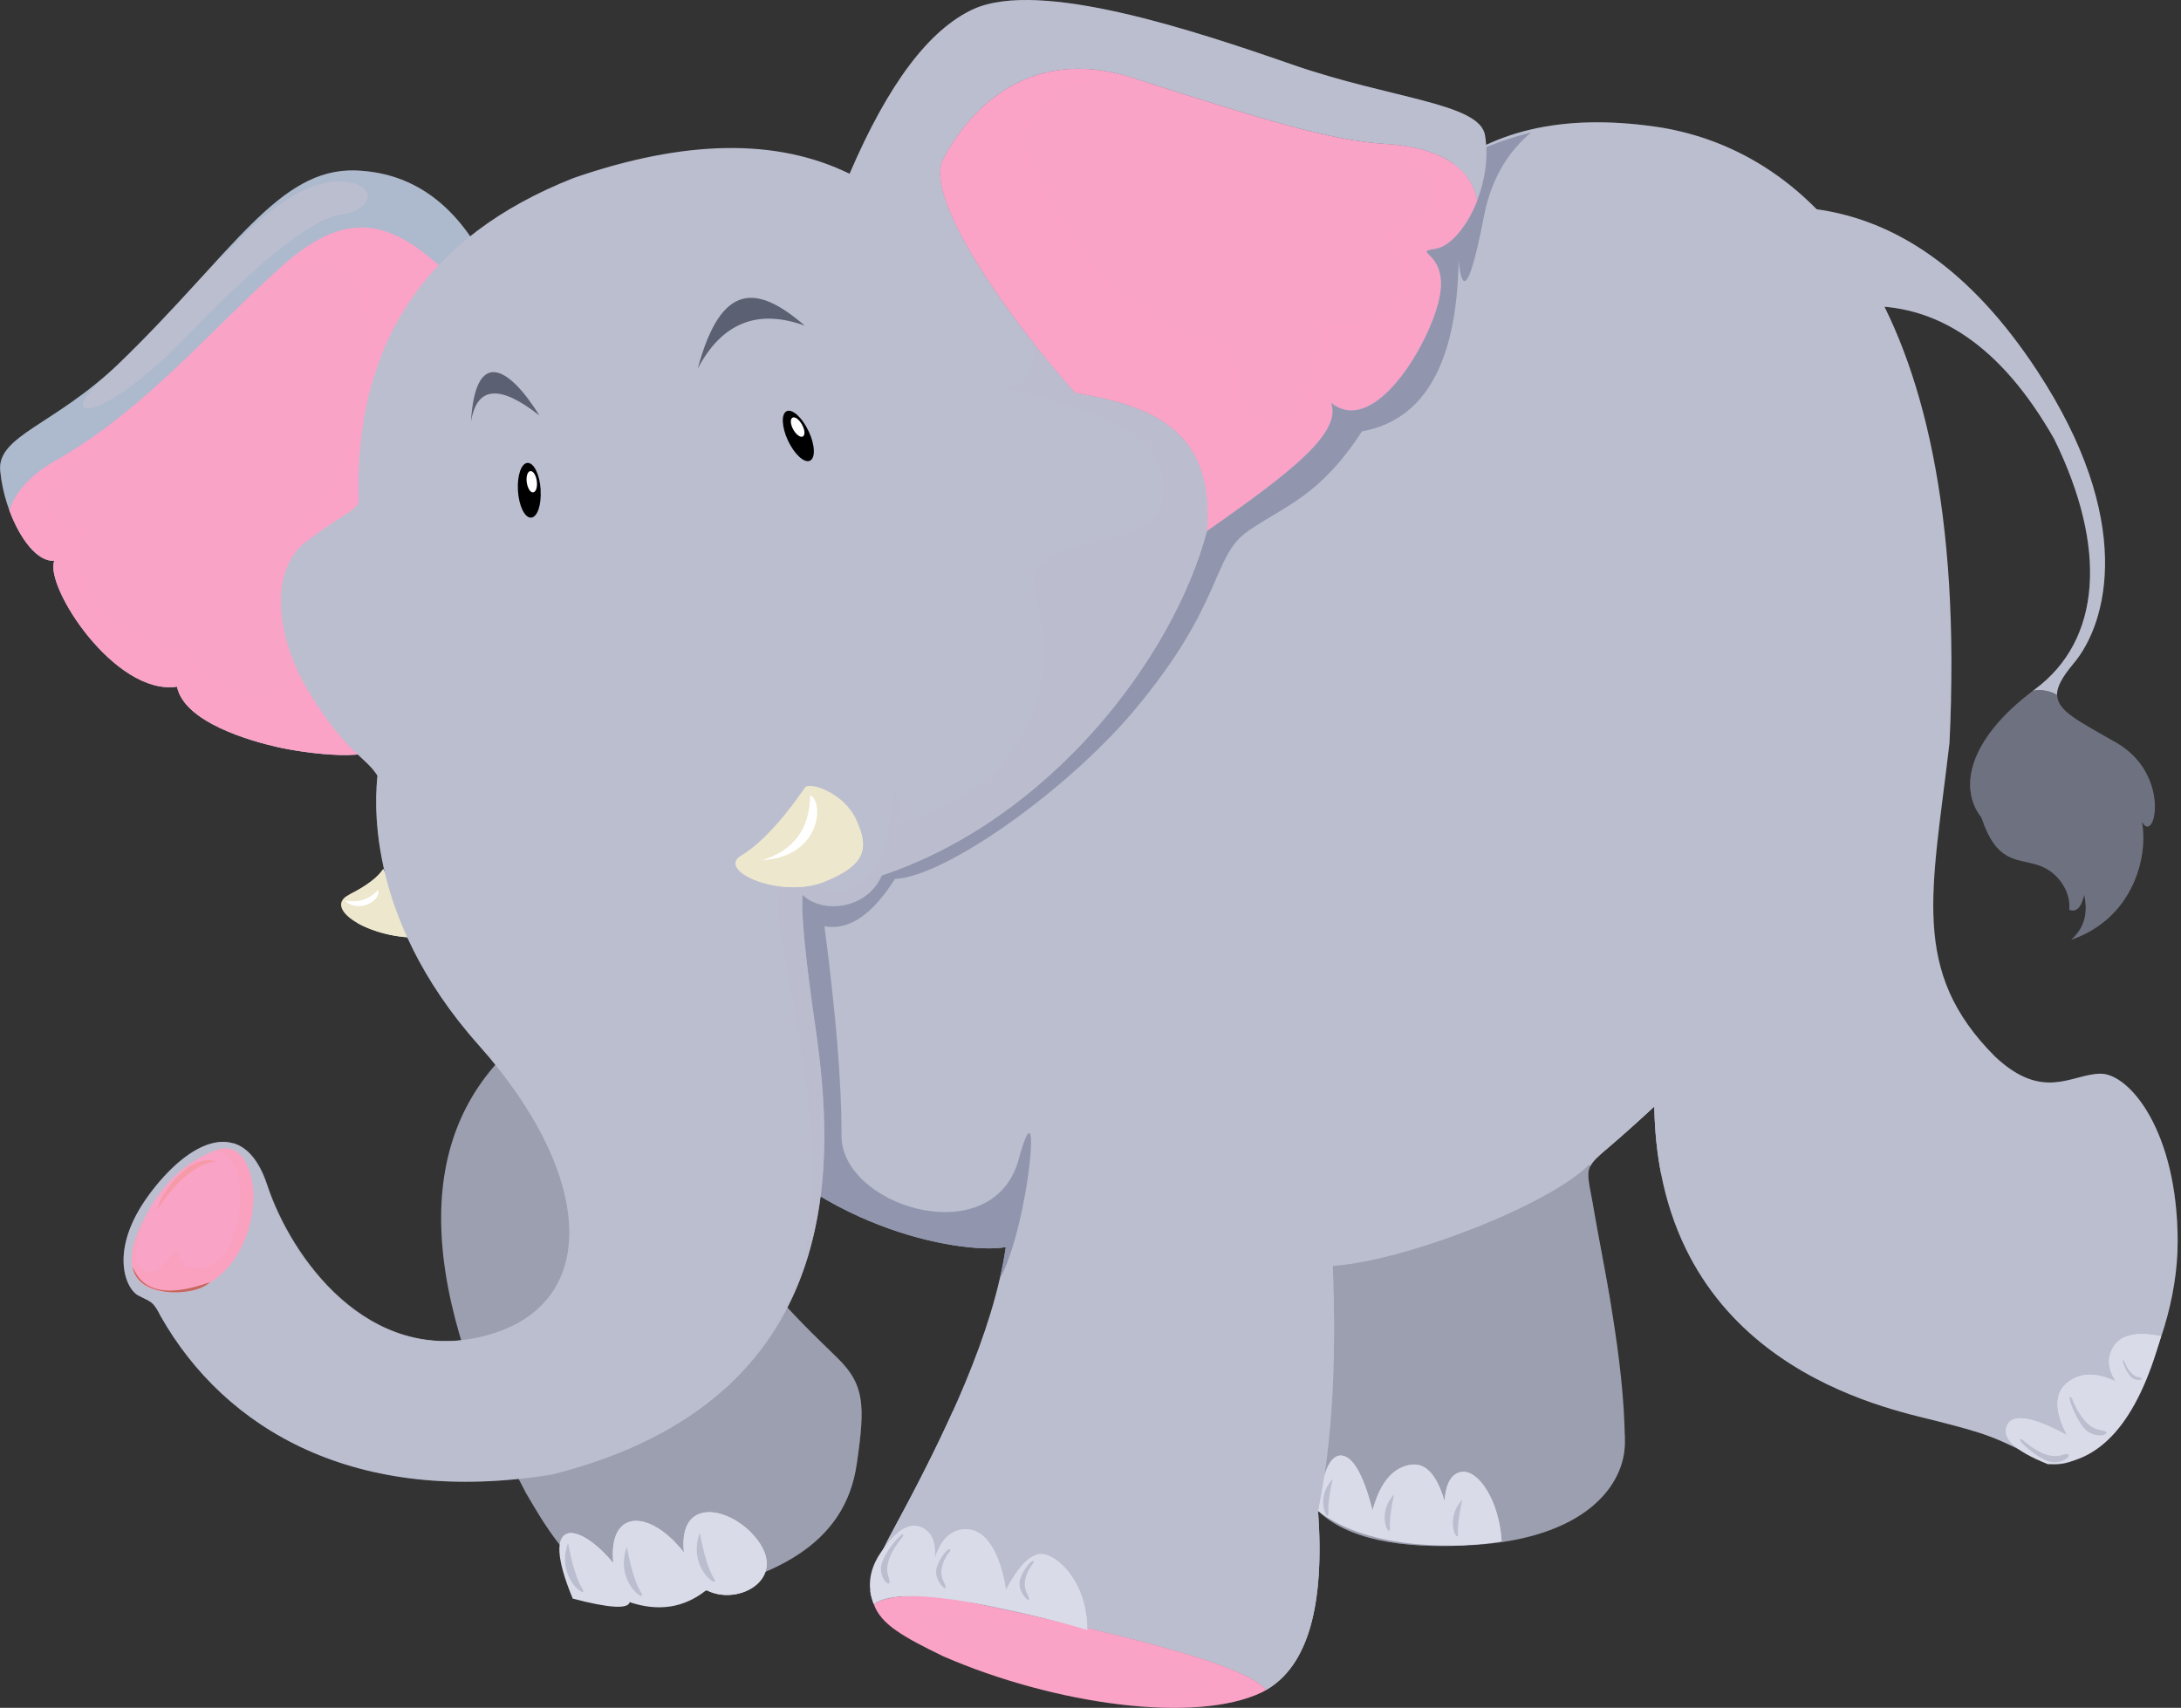 <svg width="83" height="65" viewBox="0 0 83 65" fill="none" xmlns="http://www.w3.org/2000/svg">
<rect x="0" y="0" width="83" height="65" fill="#333333" stroke="none"/>
<path d="M77.369 26.292C77.395 26.272 77.418 26.253 77.444 26.233C79.969 24.358 80.213 20.858 78.175 16.708C76.167 13.178 73.697 11.498 70.765 11.66L68.731 7.916C72.098 8.241 75.026 10.305 77.522 14.104C81.269 19.805 80.21 23.711 78.906 25.258C78.471 25.775 78.273 26.146 78.279 26.458C77.99 26.282 77.675 26.243 77.363 26.295L77.369 26.292Z" fill="#BBBECF"/>
<g style="mix-blend-mode:multiply" opacity="0.5">
<g style="mix-blend-mode:multiply" opacity="0.5">
<path d="M79.823 23.487C79.595 24.244 79.264 24.836 78.91 25.258C78.474 25.775 78.276 26.146 78.282 26.458C77.993 26.282 77.678 26.243 77.366 26.295C77.392 26.276 77.415 26.256 77.441 26.237C79.966 24.361 80.21 20.861 78.172 16.711C76.163 13.181 73.693 11.501 70.762 11.664L68.727 7.92C69.163 7.962 69.715 8.098 70.388 8.329C70.33 8.44 70.343 8.589 70.469 8.8C71.08 9.831 71.727 10.633 73.063 11.319C74.399 12.008 79.667 15.138 79.829 21.488C79.774 22.506 79.716 23.273 79.82 23.49L79.823 23.487Z" fill="#BBBECF"/>
</g>
</g>
<path d="M81.516 31.284C81.76 32.584 81.191 34.947 78.829 35.762C79.316 35.327 79.478 34.758 79.316 34.053C79.206 34.54 79.017 34.729 78.747 34.622C78.829 33.968 78.341 33.156 77.525 32.912C76.713 32.665 75.978 32.831 75.409 31.118C74.522 29.994 74.915 28.144 77.369 26.292C77.681 26.24 77.996 26.279 78.286 26.454C78.299 27.075 79.131 27.455 80.538 28.268C82.657 29.49 82.004 32.178 81.516 31.281V31.284Z" fill="#6E717F"/>
<g style="mix-blend-mode:multiply" opacity="0.5">
<path d="M81.549 32.093C81.555 32.022 81.558 31.963 81.565 31.911C81.555 33.24 80.843 35.067 78.825 35.762C79.313 35.327 79.475 34.758 79.313 34.053C79.202 34.54 79.014 34.729 78.744 34.622C78.825 33.968 78.338 33.156 77.522 32.912C76.709 32.665 75.975 32.831 75.406 31.118C74.519 29.994 74.912 28.144 77.366 26.292C77.678 26.24 77.993 26.279 78.282 26.454C78.295 27.075 79.127 27.455 80.535 28.268C81.064 28.573 81.422 28.97 81.649 29.376C81.211 28.843 80.609 28.252 79.95 27.982C78.604 27.436 78.422 27.546 78.169 27.111C77.915 26.672 76.933 27.511 76.859 28.635C77.005 29.691 76.531 28.892 76.677 27.982C76.823 27.072 75.296 28.781 75.478 30.202C75.695 31.001 75.838 30.237 76.131 29.909C76.423 29.581 75.877 31.983 77.587 32.272C78.858 32.529 78.968 33.218 78.968 33.653C78.968 34.089 79.589 33.182 79.222 32.272C78.858 31.362 80.057 32.815 79.878 34.053C79.699 35.291 81.477 33.764 81.549 32.09V32.093Z" fill="#6E717F"/>
</g>
<g style="mix-blend-mode:screen">
<path d="M81.825 31.063C81.672 30.504 81.406 30.198 81.025 30.143C81.594 31.118 81.513 32.425 80.7 32.75C81.636 31.271 81.103 29.714 79.108 28.079C80.915 28.801 81.818 29.799 81.825 31.066V31.063Z" fill="#6E717F"/>
</g>
<g style="mix-blend-mode:screen">
<path d="M72.913 10.152C75.754 11.79 77.792 14.147 79.02 17.218C78.214 14.491 75.487 11.036 72.913 10.152Z" fill="#BBBECF"/>
</g>
<path d="M60.453 44.339C60.475 44.349 60.498 44.355 60.524 44.365C60.342 44.706 60.495 45.074 60.674 46.166C60.947 47.804 61.834 51.765 61.834 54.905C61.834 56.478 60.401 58.526 56.098 58.798C53.231 58.98 51.249 58.548 50.157 57.502C50.677 55.032 50.862 51.925 50.716 48.177C53.384 48.012 58.893 45.896 60.453 44.339Z" fill="#9C9FAF"/>
<g style="mix-blend-mode:multiply" opacity="0.7">
<g style="mix-blend-mode:multiply" opacity="0.7">
<path d="M61.834 54.554C61.837 54.674 61.837 54.791 61.837 54.908C61.837 56.481 60.404 58.529 56.101 58.802C53.234 58.984 51.252 58.551 50.16 57.505C50.68 55.035 50.865 51.928 50.719 48.181C53.387 48.015 58.896 45.899 60.456 44.342C60.479 44.352 60.502 44.359 60.528 44.368C60.346 44.71 60.498 45.077 60.677 46.169C60.81 46.968 61.09 48.317 61.34 49.858C60.911 48.385 59.936 46.617 57.785 47.397C54.291 48.658 52.643 49.338 52.448 51.957C52.256 54.577 52.838 54.964 54.291 54.577C55.747 54.19 54.97 55.256 56.426 54.967C57.882 54.678 57.976 55.743 58.074 56.712C58.168 57.648 61.506 56.956 61.831 54.56L61.834 54.554Z" fill="#9C9FAF"/>
</g>
</g>
<path d="M25.931 44.177C28.265 48.411 30.927 50.745 31.901 51.72C32.88 52.698 32.932 53.459 32.607 55.682C32.171 58.886 29.295 60.079 25.983 60.729C22.671 61.379 21.095 58.665 20.013 56.819C15.921 49.074 15.723 43.449 19.415 39.939C20.881 39.019 23.594 39.939 25.928 44.173L25.931 44.177Z" fill="#9C9FAF"/>
<g style="mix-blend-mode:multiply" opacity="0.7">
<g style="mix-blend-mode:multiply" opacity="0.7">
<path d="M32.61 55.682C32.175 58.886 29.299 60.079 25.987 60.729C23.14 61.288 21.576 59.358 20.501 57.632C21.261 56.858 22.769 58.051 23.543 57.417C24.436 56.683 25.74 58.067 25.987 57.417C26.23 56.764 27.209 56.033 28.106 56.845C28.999 57.661 29.981 58.639 30.712 57.58C31.443 56.52 31.528 54.73 25.096 50.904C18.661 47.079 20.208 42.519 18.824 43.088C17.901 43.468 17.413 45.529 17.361 49.276L17.338 49.279C16.653 45.028 17.348 41.915 19.425 39.939C20.891 39.019 23.604 39.939 25.938 44.173C28.271 48.408 30.933 50.742 31.908 51.717C32.886 52.695 32.938 53.456 32.613 55.678L32.61 55.682Z" fill="#9C9FAF"/>
</g>
</g>
<path d="M82.872 47.271C82.872 51.502 79.875 56.446 77.785 55.639C75.91 54.674 75.592 54.567 73.716 54.086C71.841 53.605 63.118 51.967 62.956 42.113C62.302 42.721 61.681 43.276 61.09 43.777C60.794 44.027 60.619 44.193 60.528 44.365C60.505 44.355 60.482 44.349 60.456 44.339C58.9 45.896 53.391 48.012 50.719 48.178C50.869 51.925 50.68 55.032 50.16 57.502C50.42 61.139 49.761 63.41 48.181 64.32C47.294 63.228 41.619 61.993 37.277 61.054C35.002 60.563 33.835 60.706 33.254 61.044C33.039 60.404 33.26 59.569 33.978 58.253C36.094 54.362 37.804 50.67 38.278 47.462C36.913 47.736 31.359 46.998 27.615 42.438C23.867 37.878 27.452 31.446 32.906 28.921C36.543 27.238 43.79 19.857 54.645 6.775C56.673 4.965 59.459 4.315 63.004 4.822C68.325 5.583 75.055 10.682 74.188 28.271C73.534 33.92 72.667 36.958 75.923 40.215C77.769 41.95 78.855 40.865 79.943 40.865C81.029 40.865 82.872 43.036 82.872 47.271Z" fill="#BBBECF"/>
<g style="mix-blend-mode:multiply" opacity="0.5">
<g style="mix-blend-mode:multiply" opacity="0.5">
<path d="M82.872 47.271C82.872 51.502 79.875 56.446 77.785 55.639C75.91 54.674 75.592 54.567 73.716 54.086C71.841 53.605 63.118 51.967 62.956 42.113C62.302 42.721 61.681 43.276 61.09 43.777C60.794 44.027 60.619 44.193 60.528 44.365C60.505 44.355 60.482 44.349 60.456 44.339C58.9 45.896 53.391 48.012 50.719 48.178C50.869 51.925 50.68 55.032 50.16 57.502C50.42 61.139 49.761 63.41 48.181 64.32C47.294 63.228 41.619 61.993 37.277 61.054C35.002 60.563 33.835 60.706 33.254 61.044C33.039 60.404 33.26 59.569 33.978 58.253C36.094 54.362 37.804 50.67 38.278 47.462C36.913 47.736 31.359 46.998 27.615 42.438C23.867 37.878 27.452 31.446 32.906 28.921C36.543 27.238 43.79 19.857 54.645 6.775C56.673 4.965 59.459 4.315 63.004 4.822C63.271 4.861 63.537 4.907 63.807 4.968C63.687 4.955 63.563 4.942 63.437 4.929C60.18 4.604 56.923 6.558 56.163 12.746C55.406 18.934 51.821 20.127 48.889 21.648C45.958 23.169 44.222 30.66 36.406 34.024C32.714 35.655 31.921 38.31 33.039 41.19C34.56 45.096 38.359 46.075 38.577 41.84C38.795 37.608 40.098 39.126 39.663 44.011C39.12 48.028 38.142 49.546 39.88 49.656C41.398 49.764 40.313 50.742 39.227 50.524C38.249 50.306 38.142 52.37 36.842 55.084C35.538 57.365 39.338 56.93 41.401 58.994C43.465 61.054 44.333 61.707 46.397 61.815C48.457 61.922 50.632 49.546 48.568 39.126C48.022 36.52 49.761 39.669 50.303 41.408C50.846 43.143 51.282 40.429 51.61 39.019C51.935 37.608 52.695 38.908 51.935 42.386C51.174 45.857 70.827 39.997 68.981 19.912C68.331 16.763 73.216 25.232 69.742 33.699C66.596 41.515 63.879 43.14 65.614 46.507C67.353 49.874 68.763 48.353 69.417 47.921C70.067 47.485 70.609 47.921 69.634 49.442C68.656 50.963 72.673 53.023 75.172 52.809C77.668 52.591 80.707 50.095 80.489 46.078C80.275 42.061 78.861 42.929 76.801 43.039C74.737 43.147 70.83 39.783 72.673 33.266C73.427 30.611 73.928 28.479 74.253 26.571C74.24 27.127 74.22 27.693 74.194 28.271C73.541 33.92 72.673 36.958 75.93 40.215C77.776 41.95 78.861 40.865 79.95 40.865C81.035 40.865 82.878 43.036 82.878 47.271H82.872Z" fill="#BBBECF"/>
</g>
</g>
<g style="mix-blend-mode:multiply" opacity="0.7">
<path d="M38.298 48.132C38.223 48.33 38.132 48.515 38.041 48.691C38.138 48.272 38.216 47.865 38.278 47.462C36.913 47.735 31.359 46.998 27.615 42.438C23.867 37.878 27.452 31.446 32.906 28.921C36.543 27.238 43.79 19.857 54.645 6.775C55.497 6.015 56.706 5.436 58.269 5.04C57.495 5.687 56.777 6.678 56.481 8.196C55.978 10.792 55.653 11.368 55.51 9.925C55.438 13.822 54.21 15.986 51.831 16.418C50.206 18.908 48.909 19.233 47.502 20.208C46.094 21.18 46.608 22.928 43.173 27.026C40.625 30.065 35.974 33.374 34.056 33.452C33.192 34.823 32.298 35.424 31.375 35.252C31.811 38.57 32.025 41.206 32.025 43.153C31.915 45.86 37.651 47.7 38.736 44.235C39.601 40.988 39.276 45.642 38.301 48.132H38.298Z" fill="#7F85A0"/>
</g>
<path d="M77.935 55.727C76.59 55.188 76.089 54.668 76.427 54.167C76.697 53.81 77.441 53.959 78.663 54.626C78.179 53.693 78.179 53.03 78.663 52.633C79.147 52.237 79.765 52.221 80.519 52.578C80.194 52.078 80.178 51.619 80.464 51.207C80.753 50.794 81.344 50.677 82.238 50.856C81.341 54.122 79.908 55.747 77.932 55.727H77.935Z" fill="#D9DBE8"/>
<path d="M15.645 35.681C13.854 35.6 12.307 34.544 13.282 34.053C13.935 33.728 14.368 33.4 14.585 33.075C14.914 33.728 15.265 34.596 15.645 35.681Z" fill="#EDE7CD"/>
<g style="mix-blend-mode:multiply">
<g style="mix-blend-mode:multiply">
<path d="M15.645 35.681C14.836 35.645 14.075 35.408 13.575 35.112C14.956 35.554 14.953 34.703 14.628 34.053C14.303 33.4 14.18 34.011 13.283 34.053C13.936 33.728 14.368 33.4 14.586 33.075C14.914 33.728 15.265 34.596 15.645 35.681Z" fill="#EDE7CD"/>
</g>
</g>
<path d="M13.114 34.274C13.624 34.368 14.046 34.235 14.384 33.877C14.524 34.274 13.65 34.781 13.114 34.274Z" fill="white"/>
<path d="M14.517 28.183C14.566 29.093 11.527 28.654 10.555 28.43C9.58 28.209 7.016 27.504 6.736 26.133C4.37 26.487 1.67 22.291 2.069 21.335C1.172 21.43 0.165 19.593 0.009 17.92C-0.118 16.577 2.069 16.184 4.5 13.857C8.865 9.642 10.591 6.372 13.558 6.489C15.534 6.567 17.098 7.588 18.251 9.554C16.113 19.493 14.868 25.703 14.52 28.183H14.517Z" fill="#BBBECF"/>
<g style="mix-blend-mode:multiply" opacity="0.5">
<g style="mix-blend-mode:multiply" opacity="0.5">
<path d="M0.005 17.92C-0.112 16.704 1.676 16.265 3.821 14.465C3.772 14.523 3.72 14.582 3.665 14.64C2.157 16.174 4.123 15.918 7.178 12.733C10.233 9.551 12.092 8.254 13.012 8.16C13.928 8.066 14.491 7.234 13.399 6.961C12.099 6.655 10.451 7.598 8.452 9.788L8.384 9.769C10.275 7.718 11.663 6.415 13.555 6.489C15.531 6.567 17.094 7.588 18.248 9.554C16.109 19.493 14.864 25.703 14.517 28.183C14.566 29.093 11.527 28.654 10.555 28.43C9.58 28.209 7.016 27.504 6.736 26.133C4.37 26.487 1.669 22.291 2.069 21.335C1.172 21.43 0.165 19.593 0.009 17.92H0.005Z" fill="#83ABC6"/>
</g>
</g>
<path d="M2.073 17.556C5.502 15.616 7.93 12.635 10.708 10.149C13.468 7.679 15.245 8.433 17.881 11.273C17.023 15.3 14.93 25.242 14.517 28.186C14.566 29.096 11.527 28.658 10.556 28.433C9.581 28.212 7.016 27.507 6.737 26.136C4.371 26.49 1.67 22.294 2.07 21.339C1.443 21.404 0.76 20.523 0.354 19.415C0.581 18.768 1.092 18.115 2.073 17.559V17.556Z" fill="#F9A3C6"/>
<g style="mix-blend-mode:multiply" opacity="0.5">
<g style="mix-blend-mode:multiply" opacity="0.5">
<path d="M0.354 19.412C0.581 18.765 1.092 18.111 2.073 17.556C3.659 16.662 5.027 15.537 6.321 14.348C6.305 14.377 6.288 14.406 6.269 14.432C4.884 16.63 1.55 17.796 1.92 19.125C2.167 20.013 2.71 20.276 3.558 19.915C3.175 20.276 3.097 21.014 3.328 22.132C3.675 23.805 6.633 25.141 7.325 24.592C7.819 27.143 11.986 27.208 11.462 24.508C10.936 21.803 10.413 21.339 11.592 19.87C12.772 18.398 13.887 16.373 13.89 13.11C13.897 9.551 12.45 9.554 10.292 10.545C10.283 10.552 10.273 10.555 10.26 10.562C10.409 10.422 10.562 10.285 10.712 10.149C13.471 7.679 15.249 8.433 17.884 11.273C17.026 15.3 14.933 25.242 14.521 28.186C14.569 29.096 11.531 28.658 10.559 28.433C9.584 28.212 7.02 27.507 6.74 26.136C4.374 26.49 1.673 22.294 2.073 21.339C1.446 21.404 0.763 20.523 0.357 19.415L0.354 19.412Z" fill="#F9A3C6"/>
</g>
</g>
<g style="mix-blend-mode:screen">
<path d="M12.134 7.627C10.669 8.192 9.047 9.577 7.272 11.78C6.141 13.168 6.567 11.407 9.226 9.135C11.884 6.866 13.331 6.853 12.134 7.63V7.627Z" fill="#BBBECF"/>
</g>
<path d="M56.218 7.633C55.835 8.621 55.201 9.369 54.645 9.463C53.67 9.626 55.051 9.545 54.808 11.173C54.564 12.804 52.364 16.711 50.654 15.326C51.06 16.467 49.188 17.933 45.929 20.211C46.208 16.571 44.144 15.476 40.92 14.959C39.052 12.899 35.054 7.676 35.893 6.064C36.728 4.452 38.957 1.637 43.111 2.966C48.139 4.578 50.657 5.355 52.718 5.479C54.414 5.586 55.926 6.135 56.215 7.633H56.218Z" fill="#83ABC6"/>
<path d="M56.218 7.633C55.929 6.135 54.418 5.586 52.721 5.479C50.661 5.352 48.142 4.578 43.114 2.966C38.961 1.634 36.731 4.448 35.896 6.064C35.057 7.676 39.055 12.899 40.924 14.959C44.148 15.476 46.211 16.571 45.932 20.211C44.632 25.096 39.91 31.203 33.556 33.318C32.987 34.622 31.278 34.784 30.543 34.053C30.475 34.696 30.637 36.38 31.031 39.1C31.765 44.148 32.334 53.267 21.014 56.117C13.526 57.336 8.557 54.408 6.113 50.092C5.82 49.5 5.736 49.556 5.258 49.302C4.777 49.048 4.133 47.583 5.651 45.499C7.172 43.416 9.255 42.373 10.159 45.106C11.059 47.84 13.984 51.99 18.433 50.852C22.886 49.712 22.668 44.772 18.219 39.779C13.767 34.784 14.309 30.172 14.364 29.519C13.877 28.762 13.224 28.707 11.813 26.425C10.403 24.147 10.292 21.648 11.651 20.617C13.009 19.584 13.533 19.447 13.649 19.109C13.458 13.113 16.181 9.002 21.826 6.775C26.061 5.31 29.562 5.254 32.331 6.613C33.796 3.194 35.369 1.104 37.053 0.344C39.578 -0.797 45.441 1.159 49.185 2.459C52.932 3.763 56.309 3.919 56.514 5.147C56.654 5.992 56.508 6.883 56.212 7.637L56.218 7.633Z" fill="#BBBECF"/>
<g style="mix-blend-mode:multiply">
<path d="M19.857 19.655C19.347 18.573 19.681 17.374 20.133 17.474C20.634 17.604 20.777 18.313 20.569 19.597C20.923 19.623 21.189 19.746 21.371 19.971C20.507 19.655 19.779 19.746 19.191 20.247C19.295 19.957 19.519 19.762 19.86 19.659L19.857 19.655Z" fill="#BBBECF"/>
</g>
<g style="mix-blend-mode:multiply">
<path d="M30.517 17.793C29.675 17.143 29.299 15.758 29.786 15.46C30.381 15.226 30.888 15.869 31.304 17.387C31.83 17.189 32.363 17.159 32.906 17.305C31.495 17.27 30.511 17.848 29.948 19.044C30.075 18.32 30.264 17.904 30.517 17.796V17.793Z" fill="#BBBECF"/>
</g>
<path d="M20.572 18.645C20.611 19.217 20.448 19.691 20.208 19.701C19.968 19.711 19.747 19.252 19.711 18.677C19.675 18.102 19.837 17.627 20.078 17.618C20.319 17.608 20.54 18.066 20.575 18.641L20.572 18.645Z" fill="black"/>
<path d="M20.429 18.313C20.458 18.537 20.397 18.729 20.289 18.739C20.185 18.752 20.078 18.579 20.046 18.355C20.016 18.131 20.078 17.939 20.185 17.93C20.289 17.916 20.4 18.089 20.429 18.31V18.313Z" fill="white"/>
<path d="M30.777 16.418C31.021 16.942 31.037 17.442 30.819 17.536C30.602 17.631 30.228 17.283 29.984 16.763C29.744 16.243 29.724 15.742 29.942 15.648C30.16 15.554 30.533 15.898 30.777 16.422V16.418Z" fill="black"/>
<path d="M30.523 16.165C30.634 16.363 30.644 16.561 30.553 16.613C30.459 16.662 30.296 16.542 30.186 16.344C30.078 16.145 30.065 15.944 30.16 15.895C30.254 15.846 30.416 15.967 30.523 16.165Z" fill="white"/>
<g style="mix-blend-mode:multiply">
<path d="M26.64 14.319C27.563 12.583 28.918 12.041 30.709 12.691C28.918 11.144 27.533 10.981 26.64 14.319Z" fill="#BBBECF"/>
</g>
<g style="mix-blend-mode:multiply">
<path d="M18.011 16.353C18.229 14.995 19.096 14.914 20.617 16.11C19.395 14.156 18.174 13.584 18.011 16.353Z" fill="#BBBECF"/>
</g>
<path d="M26.555 14.023C27.478 12.284 28.833 11.742 30.627 12.395C28.837 10.848 27.452 10.685 26.555 14.023Z" fill="#5B6072"/>
<path d="M17.923 16.058C18.141 14.702 19.009 14.618 20.53 15.814C19.308 13.86 18.086 13.288 17.923 16.058Z" fill="#5B6072"/>
<g style="mix-blend-mode:multiply" opacity="0.5">
<g style="mix-blend-mode:multiply" opacity="0.5">
<path d="M56.218 7.634C55.929 6.135 54.418 5.586 52.721 5.479C50.661 5.352 48.142 4.579 43.114 2.966C38.961 1.634 36.731 4.448 35.896 6.064C35.057 7.676 39.055 12.899 40.924 14.959C44.148 15.476 46.211 16.571 45.932 20.211C44.632 25.096 39.91 31.203 33.556 33.318C32.987 34.622 31.278 34.784 30.543 34.053C30.475 34.696 30.637 36.38 31.031 39.1C31.765 44.148 32.334 53.267 21.014 56.117C13.526 57.336 8.557 54.408 6.113 50.092C5.82 49.5 5.736 49.556 5.258 49.302C4.777 49.048 4.133 47.583 5.651 45.499C7.172 43.416 9.255 42.373 10.159 45.106C11.059 47.84 13.984 51.99 18.433 50.852C22.886 49.712 22.668 44.772 18.219 39.779C13.767 34.784 14.309 30.172 14.364 29.519C13.877 28.762 13.224 28.707 11.813 26.425C10.403 24.147 10.292 21.648 11.651 20.617C13.009 19.584 13.533 19.447 13.649 19.109C13.581 17.036 14.095 14.92 15.187 12.759C14.855 13.786 14.13 16.376 14.472 18.498C14.579 19.909 15.882 18.498 17.728 18.934C18.811 19.041 12.626 20.13 12.84 22.84C13.055 25.554 15.554 23.926 16.857 22.948C18.16 21.969 25.327 17.52 28.691 23.058C26.955 21.43 22.067 20.016 18.053 23.819C16.747 25.011 23.289 23.711 24.592 26.237C19.136 24.199 15.336 26.643 15.447 30.224C15.554 32.288 18.593 30.01 20.657 31.531C17.614 31.638 15.008 32.831 16.965 36.198C18.485 38.151 20.764 36.198 23.695 37.608C22.125 37.42 20.952 37.644 20.175 38.285C19.009 39.243 19.964 40.078 21.177 39.825C22.382 39.575 23.468 39.744 23.971 40.033C22.051 40.033 21.008 41.2 21.384 42.409C21.762 43.618 22.551 43.66 23.595 43.826C24.29 43.936 24.774 44.173 25.051 44.534C23.471 44.252 22.629 45.035 22.522 46.877C22.36 48.047 23.533 48.047 24.277 49.484C23.055 48.633 22.203 48.899 21.352 50.069C20.5 51.239 20.874 51.398 21.3 52.675C20.448 51.45 19.171 51.45 17.894 51.72C16.617 51.983 16.779 52.305 16.457 53.316C16.405 51.827 15.957 52.126 13.76 50.823C11.56 49.523 11.479 49.198 10.747 48.22C10.013 47.242 9.853 48.951 8.547 49.685C7.244 50.417 10.013 54.733 15.794 55.383C21.576 56.036 29.799 52.776 29.474 41.626C29.068 34.625 26.62 31.68 29.718 30.793C44.102 26.695 35.418 19.259 37.154 19.694C39.975 20.348 44.645 18.609 41.278 16.386C39.728 15.359 37.29 15.489 35.74 15.895C34.193 16.301 33.377 15.814 35.902 15.164C39.893 14.023 35.659 8.813 34.355 8.57C33.055 8.326 34.03 6.779 35.821 4.335C37.615 1.891 40.222 1.403 44.125 2.788C48.031 4.172 51.047 4.416 50.882 3.929C50.719 3.438 45.509 1.891 40.625 0.834C37.05 0.061 34.872 2.29 33.962 3.545C34.801 2.225 35.889 0.867 37.043 0.347C39.568 -0.794 45.431 1.163 49.175 2.463C52.923 3.766 56.3 3.922 56.504 5.151C56.644 5.995 56.498 6.886 56.202 7.64L56.218 7.634Z" fill="#BBBECF"/>
</g>
</g>
<path d="M56.218 7.633C55.834 8.621 55.201 9.369 54.645 9.463C53.67 9.626 55.051 9.545 54.807 11.173C54.564 12.804 52.364 16.711 50.654 15.326C51.06 16.467 49.188 17.933 45.928 20.211C46.208 16.571 44.144 15.476 40.92 14.959C39.051 12.899 35.054 7.676 35.892 6.064C36.728 4.452 38.957 1.637 43.111 2.966C48.138 4.578 50.657 5.355 52.718 5.479C54.414 5.586 55.925 6.135 56.215 7.633H56.218Z" fill="#F9A3C6"/>
<g style="mix-blend-mode:screen">
<path d="M35.837 3.028C37.14 1.51 39.23 1.101 42.106 1.806C44.469 2.375 37.79 -0.963 35.837 3.028Z" fill="#BBBECF"/>
</g>
<g style="mix-blend-mode:screen">
<path d="M16.051 13.045C17.354 10.276 19.714 8.293 23.136 7.101C20.855 6.698 16.376 9.951 16.051 13.045Z" fill="#BBBECF"/>
</g>
<g style="mix-blend-mode:multiply" opacity="0.7">
<path d="M17.738 24.813C20.575 24.387 22.265 25.138 22.951 25.353C18.391 25.028 15.32 26.396 14.832 29.49C14.751 31.443 15.729 32.096 17.52 31.606C15.323 32.581 15.242 34.456 16.789 36.737C17.93 38.041 19.639 37.55 20.536 37.631C18.177 38.2 18.502 39.097 19.233 39.994C19.964 40.891 21.186 40.157 21.596 40.157C20.673 40.481 20.4 41.216 20.78 42.353C21.352 44.063 22.98 44.063 23.468 44.225C22.6 44.716 22.135 45.392 22.083 46.263C22.002 47.566 22.493 48.054 23.143 48.46C21.84 48.46 21.251 49.344 20.699 50.251C20.4 50.739 20.4 51.064 20.673 51.444C19.86 50.739 19.1 51.174 18.122 51.281C17.146 51.392 16.873 51.717 16.711 52.042C16.747 51.73 16.321 51.414 15.427 51.099C14.488 50.768 12.597 49.699 11.472 48.282C10.432 46.972 10.178 47.033 9.574 47.833C8.768 48.896 8.261 49.653 5.713 49.526C5.606 49.461 5.476 49.406 5.271 49.299C5.069 49.195 4.842 48.876 4.754 48.392C5.515 48.922 6.444 48.896 7.247 48.506C8.121 48.382 8.93 47.843 9.385 47.082C9.889 46.247 9.749 45.009 9.356 44.167C9.229 43.897 9.064 43.676 8.865 43.504C9.398 43.65 9.86 44.144 10.175 45.1C11.075 47.833 14.001 51.983 18.45 50.846C22.902 49.705 22.684 44.765 18.235 39.773C13.783 34.778 14.325 30.166 14.381 29.513C13.893 28.755 13.24 28.7 11.829 26.419C10.419 24.14 10.308 21.641 11.667 20.611C11.781 20.523 11.888 20.445 11.989 20.37C11.93 20.465 10.162 23.328 12.726 25.171C15.317 27.033 20.244 17.143 27.504 21.596C27.52 21.612 27.537 21.625 27.553 21.641C24.709 20.448 20.712 20.27 17.033 24.017C16.133 24.846 17.13 24.904 17.751 24.81L17.738 24.813Z" fill="#BBBECF"/>
</g>
<path d="M8.173 43.797C8.829 43.54 9.284 43.849 9.538 44.716C9.918 46.02 9.32 48.464 7.367 49.114C5.794 49.387 4.383 48.896 5.303 46.78C6.226 44.661 7.52 44.047 8.173 43.797Z" fill="#F9A3C6"/>
<g style="mix-blend-mode:multiply">
<path d="M6.931 45.694C6.46 47.358 6.044 48.174 5.683 48.139C5.141 48.083 5.41 47.108 5.901 46.237C6.389 45.37 6.931 45.207 6.931 45.694Z" fill="#F9A3C6"/>
</g>
<g style="mix-blend-mode:multiply">
<path d="M8.127 45.314C8.235 46.13 8.563 47.433 7.585 47.596C6.931 47.703 6.896 46.998 7.474 45.477C7.692 44.771 8.02 44.502 8.124 45.314H8.127Z" fill="#F9A3C6"/>
</g>
<g style="mix-blend-mode:multiply" opacity="0.5">
<g style="mix-blend-mode:multiply" opacity="0.5">
<path d="M7.367 49.114C5.794 49.386 4.384 48.896 5.303 46.78C5.42 46.514 5.541 46.27 5.671 46.045C5.297 46.855 4.787 48.252 5.628 48.408C6.389 48.408 6.714 47.16 6.824 47.81C6.932 48.46 8.345 48.623 8.885 47.102C9.402 45.656 9.181 43.621 8.033 43.848C8.079 43.829 8.128 43.813 8.17 43.793C8.826 43.536 9.281 43.845 9.535 44.713C9.915 46.016 9.317 48.46 7.364 49.11L7.367 49.114Z" fill="#F79AA7"/>
</g>
</g>
<g style="mix-blend-mode:screen">
<path d="M8.231 44.206C7.494 44.281 6.733 44.905 5.95 46.084C6.21 45.2 7.315 43.878 8.231 44.206Z" fill="#F79AA7"/>
</g>
<g style="mix-blend-mode:multiply">
<path d="M5.05 48.207C5.42 49.175 6.399 49.373 7.991 48.798C7.419 49.373 5.203 49.409 5.05 48.207Z" fill="#C6665C"/>
</g>
<g style="mix-blend-mode:screen">
<path d="M19.054 21.531C22.645 19.499 25.564 19.629 27.806 21.921C26.815 20.325 23.663 18.482 19.054 21.531Z" fill="#BBBECF"/>
</g>
<g style="mix-blend-mode:multiply" opacity="0.5">
<g style="mix-blend-mode:multiply" opacity="0.5">
<path d="M54.807 11.169C54.564 12.801 52.364 16.707 50.654 15.323C51.06 16.464 49.188 17.93 45.928 20.208C46.208 16.568 44.144 15.473 40.92 14.956C39.051 12.895 35.054 7.672 35.892 6.06C36.728 4.448 38.957 1.634 43.111 2.963C43.153 2.976 43.198 2.992 43.241 3.005C40.715 2.778 38.349 4.088 39.445 6.447C41.505 10.896 44.112 12.525 45.958 12.853C47.804 13.178 46.608 15.46 48.018 15.999C49.429 16.545 50.297 13.721 50.189 12.092C52.253 13.071 54.531 11.007 52.578 8.836C55.519 8.053 54.918 6.558 52.695 5.475C52.702 5.475 52.708 5.475 52.718 5.475C54.414 5.583 55.925 6.132 56.215 7.63C55.831 8.618 55.197 9.366 54.642 9.46C53.667 9.622 55.048 9.541 54.804 11.169H54.807Z" fill="#F9A3C6"/>
</g>
</g>
<g style="mix-blend-mode:multiply" opacity="0.7">
<g style="mix-blend-mode:multiply" opacity="0.7">
<path d="M39.292 13.002C39.897 13.776 40.472 14.459 40.924 14.959C44.148 15.476 46.212 16.571 45.932 20.211C44.632 25.096 39.91 31.203 33.556 33.318C32.987 34.622 31.278 34.784 30.543 34.053C30.475 34.696 30.637 36.38 31.031 39.1C31.58 42.867 32.035 48.896 27.534 52.9C27.556 52.874 27.573 52.854 27.596 52.828C30.485 49.715 31.343 47.008 30.751 42.045C30.166 37.082 29.172 34.42 29.779 33.452C30.296 32.623 31.079 34.144 32.106 33.894C34.212 33.312 33.826 29.656 34.102 30.182C34.287 30.533 34.294 30.926 34.125 31.362C39.581 29.734 40.206 25.772 39.383 22.564C38.756 20.127 43.81 21.189 44.19 19.054C44.574 16.919 42.893 15.928 38.317 14.78C39.24 14.54 39.442 13.841 39.292 12.999V13.002Z" fill="#BBBECF"/>
</g>
</g>
<path d="M32.581 31.199C33.068 32.259 32.987 32.912 31.359 33.562C29.73 34.212 27.29 33.156 28.183 32.584C28.999 32.096 29.812 31.229 30.627 29.98C30.79 29.737 32.093 30.143 32.581 31.199Z" fill="#EDE7CD"/>
<g style="mix-blend-mode:screen">
<path d="M19.096 20.361C19.821 19.876 20.64 19.802 21.547 20.136C21.047 19.746 19.902 19.525 19.096 20.361Z" fill="#BBBECF"/>
</g>
<g style="mix-blend-mode:screen">
<path d="M30.02 19.22C30.78 17.92 31.849 17.325 33.227 17.436C31.999 17.016 30.16 17.91 30.02 19.22Z" fill="#BBBECF"/>
</g>
<g style="mix-blend-mode:multiply">
<g style="mix-blend-mode:multiply">
<path d="M31.359 33.562C29.73 34.212 27.29 33.156 28.183 32.584C29.152 32.005 30.12 30.709 30.481 30.195C30.471 30.267 30.465 30.345 30.471 30.426C30.523 31.362 29.847 32.402 28.859 32.558C27.871 32.714 30.211 33.806 31.56 32.974C32.639 32.311 32.46 31.222 31.924 30.384C32.184 30.588 32.425 30.858 32.581 31.199C33.068 32.259 32.987 32.912 31.359 33.562Z" fill="#EDE7CD"/>
</g>
</g>
<path d="M30.832 30.27C30.813 31.55 30.202 32.373 28.996 32.74C31.287 32.61 31.352 30.478 30.832 30.27Z" fill="white"/>
<g style="mix-blend-mode:screen">
<path d="M19.633 24.361C22.184 24.306 24.111 24.849 25.414 25.989C24.927 24.442 21.095 23.63 19.633 24.361Z" fill="#BBBECF"/>
</g>
<g style="mix-blend-mode:screen">
<path d="M16.721 31.086C18.498 30.621 20.215 30.79 21.866 31.596C20.595 30.26 18.245 30.26 16.721 31.086Z" fill="#BBBECF"/>
</g>
<g style="mix-blend-mode:screen">
<path d="M18.908 37.108C20.936 36.874 22.447 37.004 23.445 37.504C22.08 36.624 20.845 36.36 18.908 37.108Z" fill="#BBBECF"/>
</g>
<path d="M23.341 59.494C23.14 57.378 24.765 57.459 26.029 59.088C25.785 56.767 28.106 57.417 28.96 58.805C29.815 60.19 28.024 61.126 26.884 60.514C26.042 61.194 25.07 61.346 23.965 60.979C23.897 61.249 23.175 61.203 21.797 60.843C20.455 57.632 22.041 57.905 23.344 59.494H23.341Z" fill="#D9DBE8"/>
<path d="M50.16 57.502C50.303 56.065 50.599 55.367 51.044 55.399C51.489 55.431 51.886 56.13 52.234 57.489C52.526 56.4 53.033 55.818 53.751 55.744C54.284 55.698 54.691 56.166 54.977 57.148C55.019 56.442 55.243 56.065 55.646 56.02C56.251 55.955 57.05 57.079 57.145 58.662C55.659 58.925 52.117 59.049 50.16 57.502Z" fill="#D9DBE8"/>
<g style="mix-blend-mode:screen">
<path d="M62.075 6.005C68.37 5.787 72.062 10.945 73.147 21.475C74.123 13.659 69.725 5.352 62.075 6.005Z" fill="#BBBECF"/>
</g>
<g style="mix-blend-mode:screen">
<path d="M40.641 41.19C40.569 44.157 40.316 46.435 39.88 48.028C39.227 50.417 42.594 47.16 40.641 41.19Z" fill="#BBBECF"/>
</g>
<g style="mix-blend-mode:screen">
<path d="M38.935 54.222C38.155 56.172 36.79 56.758 37.472 55.588C37.927 54.808 38.512 53.475 39.227 51.59C39.715 50.517 39.715 52.273 38.935 54.222Z" fill="#BBBECF"/>
</g>
<g style="mix-blend-mode:multiply">
<g style="mix-blend-mode:multiply">
<path d="M67.242 36.305C65.179 39.396 63.336 41.967 63.225 44.729C63.066 43.93 62.969 43.059 62.956 42.113C62.302 42.721 61.681 43.276 61.09 43.777C60.794 44.027 60.619 44.193 60.528 44.365C60.505 44.355 60.482 44.349 60.456 44.339C58.9 45.896 53.391 48.012 50.719 48.178C50.869 51.925 50.68 55.032 50.16 57.502C50.42 61.139 49.761 63.41 48.181 64.32C47.294 63.228 41.619 61.993 37.277 61.054C35.002 60.563 33.835 60.706 33.254 61.044C33.039 60.404 33.26 59.569 33.978 58.253C34.827 56.686 35.613 55.152 36.279 53.67C36.24 53.865 36.179 54.083 36.081 54.327C35.278 56.394 35.421 57.742 36.026 57.46C36.63 57.174 37.514 57.447 38.038 58.204C38.561 58.961 39.032 58.678 39.744 58.678C40.452 58.678 41.21 59.341 41.827 60.479C42.445 61.616 43.085 61.766 45.418 62.526C47.752 63.287 49.029 62.796 49.598 58.724C50.167 54.651 50.492 48.301 49.761 42.929C49.351 39.754 50.404 43.091 50.654 44.719C50.979 46.839 56.709 46.078 62.244 40.865C67.782 35.655 69.02 32.204 69.517 28.596C69.953 25.447 70.496 31.42 67.239 36.305H67.242Z" fill="#BBBECF"/>
</g>
</g>
<path d="M48.181 64.32C48.136 64.346 48.093 64.376 48.044 64.398C45.519 65.627 40.121 64.876 35.889 63.033C34.424 62.318 33.514 61.831 33.254 61.044C33.835 60.71 35.002 60.567 37.277 61.054C41.619 61.99 47.294 63.228 48.181 64.32Z" fill="#F9A3C6"/>
<path d="M33.4 59.273C33.965 58.363 34.482 57.967 34.947 58.09C35.411 58.21 35.623 58.604 35.584 59.273C35.828 58.526 36.24 58.171 36.828 58.21C37.709 58.269 38.135 59.514 38.285 60.515C38.749 59.605 39.194 59.153 39.62 59.153C40.257 59.153 41.379 60.245 41.379 62.036C39.62 61.49 34.261 60.147 33.254 61.044C32.974 60.365 33.127 59.757 33.4 59.273Z" fill="#D9DBE8"/>
<g style="mix-blend-mode:multiply" opacity="0.5">
<g style="mix-blend-mode:multiply" opacity="0.5">
<path fill-rule="evenodd" clip-rule="evenodd" d="M48.181 64.32C48.135 64.346 48.093 64.376 48.044 64.398C45.519 65.627 40.121 64.876 35.889 63.033C34.423 62.318 33.513 61.831 33.253 61.044C33.835 60.71 35.002 60.567 37.277 61.054C41.619 61.99 47.294 63.228 48.181 64.32ZM45.015 63.462C43.114 62.569 40.14 61.912 36.1 61.49C33.036 61.207 36.734 63.215 40.046 63.953C43.358 64.694 47.865 64.798 45.015 63.459V63.462Z" fill="#F9A3C6"/>
</g>
</g>
<g style="mix-blend-mode:screen">
<path d="M66.482 42.925C66.407 44.446 66.95 45.821 68.11 47.053C69.846 48.899 65.071 46.617 66.482 42.925Z" fill="#BBBECF"/>
</g>
<g style="mix-blend-mode:screen">
<path d="M71.149 49.656C72.959 50.67 74.48 51.177 75.712 51.177C77.558 51.177 75.387 52.588 72.67 51.502C69.956 50.417 70.171 49.331 71.149 49.659V49.656Z" fill="#BBBECF"/>
</g>
<g style="mix-blend-mode:screen">
<path d="M9.158 50.852C11.475 54.255 15.057 55.484 19.906 54.544C17.517 55.955 11.219 55.305 9.158 50.852Z" fill="#BBBECF"/>
</g>
<g style="mix-blend-mode:multiply">
<path d="M28.957 58.805C28.102 57.42 25.782 56.767 26.026 59.088C24.765 57.459 23.136 57.378 23.338 59.494C22.685 58.698 21.96 58.233 21.57 58.373C21.68 58.422 21.784 58.49 21.866 58.548C22.509 59.013 22.984 59.647 23.523 60.219C23.575 59.53 23.331 58.539 24.225 58.395C25.203 58.239 25.532 59.348 26.188 59.825C26.286 59.227 26.019 58.2 26.734 57.95C27.407 57.713 28.262 58.275 28.606 58.837C28.934 59.377 28.83 60.121 28.239 60.43C27.706 60.706 27.092 60.635 26.643 60.255C26.523 60.589 26.286 60.823 25.993 60.983C26.289 60.888 26.591 60.739 26.871 60.514C28.015 61.126 29.802 60.19 28.947 58.805H28.957Z" fill="#D9DBE8"/>
</g>
<g style="mix-blend-mode:multiply">
<path d="M34.671 58.09C34.765 58.067 34.856 58.064 34.947 58.09C35.564 58.249 35.587 59.052 35.584 59.234C35.519 59.312 35.457 59.4 35.405 59.488C35.272 59.029 35.012 58.415 34.671 58.09Z" fill="#D9DBE8"/>
</g>
<g style="mix-blend-mode:multiply">
<path d="M41.375 62.032C39.617 61.486 34.258 60.144 33.25 61.041C33.182 60.872 33.136 60.71 33.117 60.55C33.338 60.502 33.569 60.472 33.803 60.453C35.119 60.365 36.419 60.888 37.732 60.641C37.768 60.635 37.791 60.599 37.791 60.563C37.774 59.874 37.485 59.123 36.819 58.825C36.331 58.607 35.909 58.847 35.606 59.202C35.697 58.964 36.071 58.155 36.825 58.204C37.706 58.262 38.132 59.507 38.281 60.508C38.343 60.388 38.421 60.251 38.519 60.099C38.541 60.238 38.574 60.378 38.623 60.518C38.824 61.112 39.611 61.174 40.153 61.096C40.693 61.018 40.784 60.287 40.423 59.852C40.105 59.468 39.698 59.309 39.169 59.332C39.315 59.218 39.464 59.143 39.614 59.143C40.251 59.143 41.372 60.235 41.372 62.026L41.375 62.032Z" fill="#D9DBE8"/>
</g>
<g style="mix-blend-mode:multiply">
<path d="M50.475 56.033C50.609 55.666 50.794 55.38 51.044 55.396C51.489 55.428 51.886 56.127 52.234 57.486C52.526 56.397 53.033 55.815 53.751 55.74C54.284 55.695 54.691 56.163 54.977 57.144C55.019 56.439 55.243 56.062 55.646 56.017C56.251 55.952 57.05 57.076 57.144 58.659C56.647 58.747 55.919 58.818 55.094 58.818C55.298 58.782 55.506 58.743 55.711 58.691C56.065 58.6 56.351 58.425 56.465 58.064C56.559 57.762 56.283 57.395 56.114 57.174C55.984 57.001 55.75 56.784 55.516 56.927C55.198 57.125 55.185 57.508 55.003 57.794C54.606 57.242 54.255 56.55 53.495 56.507C52.728 56.465 52.572 57.388 52.247 57.908C51.759 57.404 51.496 56.709 50.956 56.241C50.781 56.088 50.618 56.03 50.475 56.033Z" fill="#D9DBE8"/>
</g>
<g style="mix-blend-mode:multiply">
<path d="M76.365 54.544C76.329 54.421 76.342 54.291 76.427 54.164C76.697 53.807 77.441 53.956 78.663 54.622C78.179 53.69 78.179 53.026 78.663 52.63C79.147 52.233 79.765 52.217 80.519 52.575C80.194 52.074 80.177 51.616 80.463 51.203C80.753 50.791 81.344 50.673 82.238 50.852C82.186 51.05 82.101 51.297 81.991 51.593C81.874 51.265 81.624 51.031 81.198 51.174C80.473 51.418 80.792 52.282 80.756 52.858C80.216 52.572 79.453 52.386 78.929 52.763C78.192 53.3 79.092 54.268 78.952 54.957C78.244 54.84 77.581 54.518 76.856 54.473C76.658 54.46 76.495 54.486 76.355 54.541L76.365 54.544Z" fill="#D9DBE8"/>
</g>
<g style="mix-blend-mode:screen">
<path d="M34.362 58.477C33.845 59.104 33.663 59.621 33.816 60.027C34.014 60.609 33.325 60.04 33.585 59.419C33.845 58.798 34.489 58.152 34.362 58.477Z" fill="#BBBECF"/>
</g>
<g style="mix-blend-mode:screen">
<path d="M76.957 54.791C77.571 55.324 78.081 55.516 78.491 55.373C79.076 55.191 78.491 55.864 77.876 55.588C77.262 55.311 76.632 54.651 76.957 54.791Z" fill="#BBBECF"/>
</g>
<g style="mix-blend-mode:screen">
<path d="M78.845 53.215C79.15 53.969 79.521 54.372 79.95 54.431C80.554 54.528 79.729 54.866 79.303 54.343C78.881 53.816 78.621 52.942 78.845 53.215Z" fill="#BBBECF"/>
</g>
<g style="mix-blend-mode:screen">
<path d="M80.828 51.788C80.987 52.178 81.178 52.389 81.403 52.419C81.715 52.471 81.286 52.646 81.065 52.373C80.844 52.1 80.711 51.645 80.828 51.788Z" fill="#BBBECF"/>
</g>
<g style="mix-blend-mode:screen">
<path d="M36.156 59.029C35.811 59.474 35.737 59.877 35.932 60.242C36.188 60.758 35.512 60.176 35.639 59.696C35.766 59.215 36.214 58.773 36.156 59.029Z" fill="#BBBECF"/>
</g>
<g style="mix-blend-mode:screen">
<path d="M39.331 59.478C38.987 59.923 38.912 60.329 39.104 60.69C39.364 61.207 38.684 60.625 38.814 60.147C38.941 59.666 39.39 59.224 39.331 59.478Z" fill="#BBBECF"/>
</g>
<g style="mix-blend-mode:screen">
<path d="M21.619 58.727C21.778 59.562 21.957 60.138 22.155 60.456C22.454 60.931 21.112 60.099 21.619 58.727Z" fill="#BBBECF"/>
</g>
<g style="mix-blend-mode:screen">
<path d="M23.855 58.877C24.014 59.712 24.193 60.287 24.394 60.606C24.693 61.083 23.351 60.245 23.855 58.877Z" fill="#BBBECF"/>
</g>
<g style="mix-blend-mode:screen">
<path d="M26.63 58.34C26.789 59.176 26.968 59.751 27.166 60.069C27.465 60.547 26.123 59.712 26.63 58.34Z" fill="#BBBECF"/>
</g>
<g style="mix-blend-mode:screen">
<path d="M50.716 56.296C50.592 56.836 50.537 57.261 50.553 57.57C50.576 58.035 49.998 57.037 50.716 56.296Z" fill="#BBBECF"/>
</g>
<g style="mix-blend-mode:screen">
<path d="M53.056 56.874C52.933 57.414 52.881 57.84 52.894 58.148C52.916 58.61 52.338 57.615 53.056 56.874Z" fill="#BBBECF"/>
</g>
<g style="mix-blend-mode:screen">
<path d="M55.65 57.083C55.526 57.625 55.471 58.048 55.487 58.357C55.51 58.821 54.931 57.824 55.65 57.083Z" fill="#BBBECF"/>
</g>
</svg>

